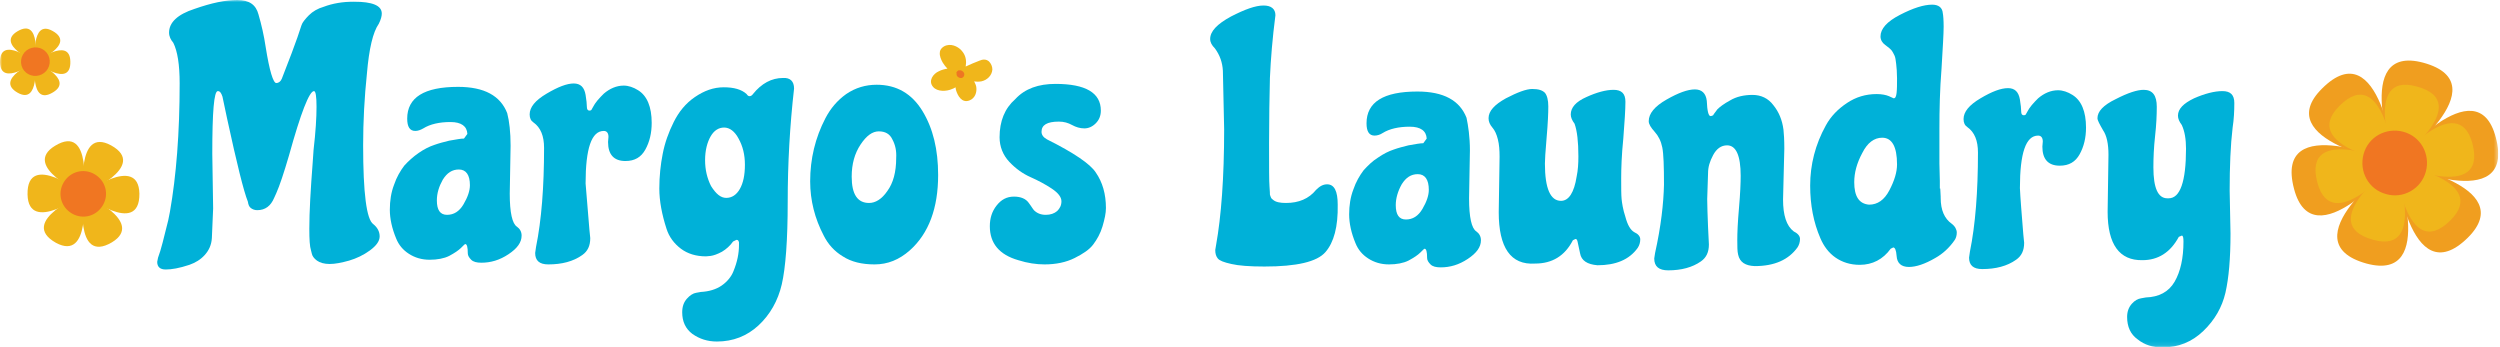 <svg width="590" height="82" viewBox="0 0 590 82" fill="none" xmlns="http://www.w3.org/2000/svg">
<g clip-path="url(#clip0_791_289)">
<mask id="mask0_791_289" style="mask-type:luminance" maskUnits="userSpaceOnUse" x="0" y="0" width="590" height="82">
<path d="M589.6 0H0V81.9H589.6V0Z" fill="white"/>
</mask>
<g mask="url(#mask0_791_289)">
<path d="M50.1 36.3L50.3 49.2L50 56.2C49.9 57.8 49.3 59.1 48.3 60.2C47.3 61.3 46.1 62 44.7 62.5C42.3 63.3 40.5 63.6 39.1 63.6C37.8 63.6 37.1 63 37.1 61.8L37.3 60.8C38 59 38.7 56 39.7 52L40.1 50C41.6 41.5 42.4 31.3 42.4 19.7C42.4 15.3 41.9 12.1 40.9 10.1C40.3 9.4 39.9 8.6 39.9 7.7C39.9 5.3 41.9 3.4 45.9 2.1C49.9 0.7 53.2 0 56 0C58.8 0 60.4 1.1 61 3.4C61.7 5.8 62.3 8.4 62.7 11.1C63.6 16.8 64.5 19.6 65.2 19.6C65.7 19.6 66.2 19.3 66.5 18.6C68.4 13.8 69.6 10.5 70.2 8.8C70.8 7.1 71.1 6 71.3 5.6C71.5 5.2 72 4.5 72.9 3.6C73.8 2.7 75 2 76.4 1.6C78.5 0.8 80.9 0.4 83.5 0.4C87.9 0.4 90.1 1.3 90.1 3.2C90.1 3.8 89.9 4.6 89.4 5.6C88 7.6 87.1 11.5 86.6 17.3C86 23 85.7 28.7 85.7 34.3C85.7 45.6 86.5 51.8 88.1 52.9C89.1 53.7 89.6 54.7 89.6 55.8C89.6 56.9 88.8 58 87.3 59.1C85.8 60.2 84.1 61 82.4 61.5C80.6 62 79.1 62.3 77.8 62.3C76.5 62.3 75.5 62 74.8 61.5C74.1 61 73.7 60.4 73.6 59.9L73.4 59.1C73.1 58.2 73 56.5 73 54C73 50 73.3 44.8 73.8 38.3L74 35.4C74.5 31.1 74.7 27.7 74.7 25.2C74.7 22.7 74.5 21.5 74.1 21.5C73 21.5 71 26.6 68.2 36.7C67 40.8 66 43.8 65.2 45.6L64.7 46.7C63.9 48.6 62.6 49.6 60.7 49.6C60.1 49.6 59.6 49.4 59.2 49.1C58.8 48.8 58.6 48.3 58.5 47.6C57.5 45.1 55.9 38.6 53.6 28L52.5 22.8C52.2 21.9 51.9 21.5 51.4 21.5C50.5 21.5 50.1 26.4 50.1 36.3Z" fill="#00B1D8"/>
</g>
<mask id="mask1_791_289" style="mask-type:luminance" maskUnits="userSpaceOnUse" x="0" y="0" width="590" height="82">
<path d="M589.6 0H0V81.9H589.6V0Z" fill="white"/>
</mask>
<g mask="url(#mask1_791_289)">
<path d="M120.5 34.4L120.3 45.7C120.3 50.2 120.9 52.8 122 53.5C122.7 54 123.1 54.7 123.1 55.6C123.1 57.2 122.1 58.6 120 60C117.9 61.4 115.8 62 113.6 62C112.5 62 111.7 61.8 111.2 61.3C110.7 60.8 110.4 60.3 110.4 59.8C110.4 58.3 110.2 57.6 109.8 57.6C109.7 57.6 109.4 57.9 108.8 58.5C108.2 59.1 107.3 59.7 106 60.4C104.8 61 103.2 61.3 101.4 61.3C99.5 61.3 97.9 60.8 96.5 59.9C95.1 59 94.1 57.8 93.5 56.3C92.5 53.9 92 51.6 92 49.5C92 47.4 92.3 45.4 93 43.6C93.6 41.8 94.5 40.3 95.4 39.1C96.4 38 97.5 37 98.8 36.1C100.1 35.2 101.3 34.6 102.5 34.2C103.6 33.8 104.8 33.5 106 33.2C107.7 32.9 108.8 32.7 109.5 32.7L110.3 31.6C110.2 29.8 108.9 28.8 106.3 28.8C103.7 28.8 101.5 29.3 99.9 30.3C99.2 30.7 98.6 30.9 98 30.9C96.7 30.9 96.1 29.9 96.1 28C96.1 23 100.1 20.5 108.1 20.5C114.3 20.5 118.1 22.6 119.7 26.7C120.2 28.6 120.5 31.2 120.5 34.4ZM103.1 47.3C103.1 49.6 103.9 50.7 105.5 50.7C107.1 50.7 108.4 49.9 109.4 48.2C110.4 46.5 110.9 45 110.9 43.7C110.9 41.3 110 40 108.3 40C106.7 40 105.5 40.8 104.5 42.4C103.6 44 103.1 45.6 103.1 47.3Z" fill="#00B1D8"/>
</g>
<mask id="mask2_791_289" style="mask-type:luminance" maskUnits="userSpaceOnUse" x="0" y="0" width="590" height="82">
<path d="M589.6 0H0V81.9H589.6V0Z" fill="white"/>
</mask>
<g mask="url(#mask2_791_289)">
<path d="M139.1 54.2L139.3 56.2C139.3 58 138.7 59.3 137.4 60.2C135.3 61.7 132.6 62.4 129.4 62.4C127.3 62.4 126.3 61.5 126.3 59.7L126.5 58.3C127.8 51.9 128.4 44.1 128.4 34.9C128.4 32.1 127.6 30.1 125.9 28.9C125.3 28.5 125 27.9 125 27C125 25.3 126.3 23.7 129 22.1C131.7 20.5 133.8 19.7 135.4 19.7C137 19.7 137.9 20.6 138.2 22.4C138.4 23.6 138.5 24.6 138.5 25.2C138.5 25.8 138.7 26.1 139.1 26.1C139.4 26.1 139.6 26 139.7 25.7C139.8 25.5 140 25.2 140.1 25C140.2 24.8 140.5 24.3 141 23.7C141.5 23.1 142 22.6 142.5 22.1C143.9 20.9 145.5 20.2 147.2 20.2C148.3 20.2 149.5 20.6 150.6 21.3C152.7 22.6 153.8 25.2 153.8 29C153.8 31.4 153.3 33.5 152.3 35.3C151.3 37.1 149.8 38 147.6 38C144.9 38 143.5 36.5 143.5 33.5L143.6 32.3C143.6 31.4 143.2 30.9 142.5 30.9C139.6 30.9 138.2 35 138.2 43.3C138.4 45.6 138.7 49.2 139.1 54.2Z" fill="#00B1D8"/>
</g>
<mask id="mask3_791_289" style="mask-type:luminance" maskUnits="userSpaceOnUse" x="0" y="0" width="590" height="82">
<path d="M589.6 0H0V81.9H589.6V0Z" fill="white"/>
</mask>
<g mask="url(#mask3_791_289)">
<path d="M187.4 20.9C186.4 29.7 185.9 38.6 185.9 47.6C185.9 56.7 185.4 63.2 184.5 67.1C183.6 71 181.7 74.3 179 76.8C176.3 79.3 173 80.6 169.2 80.6C167 80.6 165.1 80 163.4 78.8C161.8 77.6 161 75.9 161 73.7C161 72.3 161.4 71.3 162.1 70.5C162.8 69.7 163.6 69.2 164.3 69.1L165.4 68.9C167.3 68.8 169 68.3 170.3 67.4C171.6 66.5 172.6 65.3 173.1 64C174 61.8 174.4 59.8 174.4 57.8V57.2C174.3 56.8 174.2 56.6 173.8 56.6L173 57C172.3 58 171.4 58.8 170.4 59.4C169.3 60 168.4 60.3 167.7 60.4L166.6 60.5C164.3 60.5 162.3 59.9 160.7 58.7C159.1 57.5 157.9 55.9 157.3 54C156.2 50.6 155.6 47.4 155.6 44.5C155.6 41.6 155.9 38.8 156.4 36.3C156.9 33.7 157.8 31.2 159 28.8C160.2 26.4 161.8 24.4 164 22.9C166.2 21.4 168.4 20.6 170.8 20.6C173.2 20.6 175 21.1 176.2 22.2C176.4 22.5 176.6 22.7 176.9 22.7C177.2 22.7 177.5 22.5 177.7 22.2C179.7 19.7 182.1 18.4 184.8 18.4C186.5 18.3 187.4 19.2 187.4 20.9ZM171.4 46.7C172.7 46.7 173.8 46 174.6 44.6C175.4 43.2 175.8 41.3 175.8 38.9C175.8 36.5 175.3 34.5 174.3 32.7C173.4 31 172.2 30.1 170.9 30.1C169.6 30.1 168.5 30.8 167.7 32.2C166.9 33.6 166.4 35.5 166.4 37.8C166.4 40.1 166.9 42.1 167.8 43.9C169 45.8 170.1 46.7 171.4 46.7Z" fill="#00B1D8"/>
</g>
<mask id="mask4_791_289" style="mask-type:luminance" maskUnits="userSpaceOnUse" x="0" y="0" width="590" height="82">
<path d="M589.6 0H0V81.9H589.6V0Z" fill="white"/>
</mask>
<g mask="url(#mask4_791_289)">
<path d="M206.9 20C211.6 20 215.2 22.1 217.7 26.2C220.2 30.3 221.4 35.3 221.4 41.3C221.4 49.1 219.2 55.1 214.7 59.1C212.2 61.3 209.5 62.4 206.4 62.4C203.4 62.4 200.9 61.8 198.9 60.5C196.9 59.3 195.4 57.6 194.4 55.6C192.3 51.6 191.2 47.3 191.2 42.8C191.2 37.5 192.4 32.5 194.8 27.9C196 25.6 197.6 23.7 199.7 22.2C201.9 20.7 204.3 20 206.9 20ZM210.6 32.9C210 31.6 208.9 31 207.4 31C205.9 31 204.5 32 203.1 34.1C201.7 36.2 201 38.7 201 41.7C201 45.9 202.4 47.9 205.1 47.9C206.6 47.9 208.1 47 209.4 45.1C210.8 43.2 211.5 40.6 211.5 37.3C211.6 35.6 211.3 34.2 210.6 32.9Z" fill="#00B1D8"/>
</g>
<mask id="mask5_791_289" style="mask-type:luminance" maskUnits="userSpaceOnUse" x="0" y="0" width="590" height="82">
<path d="M589.6 0H0V81.9H589.6V0Z" fill="white"/>
</mask>
<g mask="url(#mask5_791_289)">
<path d="M249.1 19.8C256.2 19.8 259.8 21.9 259.8 26.1C259.8 27.3 259.4 28.3 258.6 29.1C257.8 29.9 256.9 30.3 255.9 30.3C254.9 30.3 253.9 30 253 29.5C252.1 29 251.1 28.7 249.9 28.7C247.1 28.7 245.8 29.5 245.8 31.1C245.8 31.8 246.2 32.4 247.1 32.9C253.5 36.1 257.3 38.7 258.6 40.7C260.2 43 261 45.8 261 49.1C261 50.3 260.7 51.7 260.2 53.4C259.7 55.1 258.9 56.5 258 57.7C257.1 58.9 255.6 59.9 253.6 60.9C251.6 61.9 249.2 62.4 246.5 62.4C244.6 62.4 242.5 62.1 240.3 61.4C235.8 60.1 233.6 57.4 233.6 53.4C233.6 51.5 234.1 49.9 235.2 48.5C236.3 47.1 237.6 46.4 239.3 46.4C240.9 46.4 242.1 46.9 242.8 47.9C242.9 48 243 48.2 243.3 48.6C243.6 49 243.8 49.4 244 49.6C244.7 50.3 245.6 50.7 246.8 50.7C247.9 50.7 248.8 50.4 249.5 49.8C250.1 49.2 250.5 48.5 250.5 47.5C250.5 46.5 249.7 45.5 248.2 44.5C246.7 43.5 245 42.6 243.2 41.8C241.4 41 239.7 39.8 238.2 38.2C236.7 36.6 235.9 34.6 235.9 32.4C235.9 28.6 237.1 25.6 239.6 23.4C241.9 20.9 245.1 19.8 249.1 19.8Z" fill="#00B1D8"/>
</g>
<mask id="mask6_791_289" style="mask-type:luminance" maskUnits="userSpaceOnUse" x="0" y="0" width="590" height="82">
<path d="M589.6 0H0V81.9H589.6V0Z" fill="white"/>
</mask>
<g mask="url(#mask6_791_289)">
<path d="M312.8 59.5C310.8 61.8 306 62.9 298.4 62.9C294.9 62.9 292.3 62.7 290.6 62.3C288.8 61.9 287.8 61.5 287.4 61C287 60.5 286.8 59.9 286.8 59L287 57.8C288.2 51.1 288.9 42 288.9 30.5L288.6 16.7C288.5 14.8 287.9 13 286.7 11.4C286 10.7 285.6 10 285.6 9.2C285.6 7.4 287.2 5.7 290.5 3.9C293.8 2.2 296.3 1.3 298.2 1.3C300 1.3 301 2.1 301 3.6C300.3 9 299.9 13.9 299.7 18.4C299.6 22.9 299.5 27.9 299.5 33.7C299.5 39.4 299.5 42.9 299.6 44C299.7 45.2 299.7 45.8 299.7 45.9C299.7 46 299.8 46.2 299.9 46.5C300 46.8 300.2 47 300.5 47.2C301.1 47.7 302.1 47.9 303.5 47.9C306.5 47.9 308.9 46.9 310.6 44.8C311.5 43.9 312.3 43.5 313.2 43.5C314.9 43.5 315.7 45.1 315.7 48.3C315.8 53.5 314.8 57.2 312.8 59.5Z" fill="#00B1D8"/>
</g>
<mask id="mask7_791_289" style="mask-type:luminance" maskUnits="userSpaceOnUse" x="0" y="0" width="590" height="82">
<path d="M589.6 0H0V81.9H589.6V0Z" fill="white"/>
</mask>
<g mask="url(#mask7_791_289)">
<path d="M346.9 35.5L346.7 46.8C346.7 51.3 347.3 53.9 348.4 54.6C349.1 55.1 349.5 55.8 349.5 56.7C349.5 58.3 348.5 59.7 346.4 61.1C344.3 62.5 342.2 63.1 340 63.1C338.9 63.1 338.1 62.9 337.6 62.4C337.1 61.9 336.8 61.4 336.8 60.9C336.8 59.4 336.6 58.7 336.2 58.7C336.1 58.7 335.8 59 335.2 59.6C334.6 60.2 333.7 60.8 332.4 61.5C331.2 62.1 329.6 62.4 327.8 62.4C325.9 62.4 324.3 61.9 322.9 61C321.5 60.1 320.5 58.9 319.9 57.4C318.9 55 318.4 52.7 318.4 50.6C318.4 48.5 318.7 46.5 319.4 44.7C320 42.9 320.9 41.4 321.8 40.2C322.8 39.1 323.9 38 325.2 37.2C326.5 36.3 327.7 35.7 328.9 35.3C330 34.9 331.2 34.6 332.4 34.3C334.1 34 335.2 33.8 335.9 33.8L336.7 32.7C336.6 30.9 335.3 29.9 332.7 29.9C330.1 29.9 327.9 30.4 326.3 31.4C325.7 31.8 325 32 324.4 32C323.1 32 322.5 31 322.5 29.1C322.5 24.1 326.5 21.6 334.5 21.6C340.7 21.6 344.5 23.7 346.1 27.8C346.5 29.7 346.9 32.3 346.9 35.5ZM329.4 48.4C329.4 50.7 330.2 51.8 331.8 51.8C333.4 51.8 334.7 51 335.7 49.3C336.7 47.6 337.2 46.1 337.2 44.8C337.2 42.4 336.3 41.1 334.6 41.1C333 41.1 331.8 41.9 330.8 43.5C329.9 45.1 329.4 46.8 329.4 48.4Z" fill="#00B1D8"/>
</g>
<mask id="mask8_791_289" style="mask-type:luminance" maskUnits="userSpaceOnUse" x="0" y="0" width="590" height="82">
<path d="M589.6 0H0V81.9H589.6V0Z" fill="white"/>
</mask>
<g mask="url(#mask8_791_289)">
<path d="M353.7 50.1L353.9 37C353.9 35.4 353.8 34.1 353.5 32.9C353.2 31.7 352.8 30.8 352.2 30.1C351.6 29.4 351.3 28.7 351.3 27.9C351.3 26.2 352.7 24.7 355.4 23.2C358.1 21.8 360.2 21 361.6 21C363.1 21 364 21.3 364.6 21.9C365.1 22.5 365.4 23.6 365.4 25.1C365.4 26.7 365.3 29.1 365 32.5C364.7 35.9 364.6 37.9 364.6 38.6C364.6 44.5 365.9 47.4 368.4 47.4C370.2 47.4 371.5 45.5 372.1 41.6C372.4 40.2 372.5 38.6 372.5 36.9C372.5 33.4 372.2 30.9 371.6 29.2C371 28.4 370.7 27.7 370.7 27C370.7 25.4 371.9 24 374.4 22.9C376.8 21.8 379 21.2 380.8 21.2C382.7 21.2 383.6 22.1 383.6 24C383.6 25.9 383.4 28.8 383.1 32.7C382.7 36.6 382.6 39.8 382.6 42.1C382.6 44.4 382.6 46 382.7 47C382.8 47.9 383 49.4 383.6 51.2C384.1 53.1 384.8 54.3 385.7 54.8C386.6 55.2 387.1 55.8 387.1 56.5C387.1 57.2 386.9 57.9 386.5 58.5C384.5 61.3 381.3 62.6 377 62.6C374.6 62.4 373.2 61.5 372.9 59.8L372.3 57C372.2 56.6 372.1 56.4 371.8 56.4L371.2 56.7C369.3 60.4 366.3 62.2 362.3 62.2C356.5 62.6 353.7 58.4 353.7 50.1Z" fill="#00B1D8"/>
</g>
<mask id="mask9_791_289" style="mask-type:luminance" maskUnits="userSpaceOnUse" x="0" y="0" width="590" height="82">
<path d="M589.6 0H0V81.9H589.6V0Z" fill="white"/>
</mask>
<g mask="url(#mask9_791_289)">
<path d="M403.1 40.9L402.9 47C402.9 48.6 403 50.8 403.1 53.6L403.3 57.7C403.3 59.5 402.7 60.8 401.4 61.7C399.4 63.1 396.8 63.8 393.7 63.8C391.5 63.8 390.4 62.9 390.4 61L390.6 59.7C392 53.4 392.6 48 392.7 43.6C392.7 39.2 392.6 36.3 392.3 34.8C392 33.3 391.4 32.1 390.5 31.1C389.6 30.1 389.1 29.3 389.1 28.6C389.1 26.8 390.5 25.1 393.3 23.5C396.1 21.9 398.3 21.1 400 21.1C401.6 21.1 402.6 22 402.8 23.8C402.9 26.2 403.2 27.4 403.7 27.4C403.9 27.4 404.1 27.3 404.3 27.2C404.5 26.8 404.9 26.4 405.3 25.8C405.8 25.3 406.8 24.5 408.3 23.7C409.8 22.8 411.6 22.4 413.6 22.4C415.6 22.4 417.3 23.2 418.5 24.8C419.8 26.4 420.6 28.3 420.9 30.6C421 31.5 421.1 33 421.1 35.1L420.8 47.1C420.8 50.8 421.6 53.3 423.3 54.6C424.3 55.1 424.8 55.7 424.8 56.4C424.8 57.1 424.6 57.8 424.2 58.4C422.1 61.3 418.8 62.8 414.1 62.8C411.9 62.7 410.6 61.9 410.2 60.1C410 59.3 410 58.2 410 56.6C410 55 410.1 52.5 410.4 49.1C410.7 45.7 410.8 43.1 410.8 41.5C410.8 36.7 409.7 34.3 407.6 34.3C406.2 34.3 405.1 35.1 404.3 36.6C403.5 38.1 403.1 39.4 403.1 40.9Z" fill="#00B1D8"/>
</g>
<mask id="mask10_791_289" style="mask-type:luminance" maskUnits="userSpaceOnUse" x="0" y="0" width="590" height="82">
<path d="M589.6 0H0V81.9H589.6V0Z" fill="white"/>
</mask>
<g mask="url(#mask10_791_289)">
<path d="M457.9 44.5L458 46.4V46.7C458 49.6 458.9 51.6 460.6 52.8C461.4 53.4 461.8 54.2 461.8 54.9C461.8 55.6 461.6 56.3 461.2 56.8C460 58.5 458.5 59.9 456.7 60.9C454.3 62.3 452.2 63 450.5 63C448.7 63 447.7 62.1 447.6 60.4C447.5 59 447.2 58.4 446.8 58.4L446.2 58.7C444.4 61.2 441.9 62.5 438.9 62.5C436.7 62.5 434.8 61.9 433.2 60.8C431.6 59.7 430.4 58.1 429.6 56.2C428 52.5 427.2 48.4 427.2 43.8C427.2 38.9 428.4 34.1 430.9 29.6C432.1 27.4 433.8 25.7 435.9 24.3C438 22.9 440.3 22.2 442.9 22.2C444.1 22.2 445.1 22.4 445.8 22.7L446.9 23.2C447.3 23.2 447.5 22.8 447.6 21.9C447.7 21 447.7 19.9 447.7 18.5C447.7 17.1 447.6 16 447.5 15.1C447.4 14.2 447.3 13.5 447.1 13.1C446.9 12.7 446.7 12.3 446.5 12C446.2 11.6 445.6 11.1 444.9 10.6C444.2 10.1 443.8 9.4 443.8 8.6C443.8 6.8 445.3 5.1 448.4 3.5C451.5 1.9 454 1.1 456 1.1C457.5 1.1 458.4 1.8 458.5 3.1C458.6 3.6 458.7 4.7 458.7 6.3C458.7 7.9 458.5 11.2 458.2 16.2C457.8 21.2 457.7 25.9 457.7 30.5V38.6L457.8 42.7V44.5H457.9ZM441.1 48.3C443.1 48.3 444.7 47.2 445.9 44.9C447.1 42.6 447.7 40.6 447.7 38.8C447.7 34.6 446.5 32.5 444.2 32.5C442.3 32.5 440.7 33.7 439.5 36.1C438.2 38.5 437.6 40.8 437.6 43C437.6 46.3 438.7 48.1 441.1 48.3Z" fill="#00B1D8"/>
</g>
<mask id="mask11_791_289" style="mask-type:luminance" maskUnits="userSpaceOnUse" x="0" y="0" width="590" height="82">
<path d="M589.6 0H0V81.9H589.6V0Z" fill="white"/>
</mask>
<g mask="url(#mask11_791_289)">
<path d="M477.5 55.3L477.7 57.3C477.7 59.1 477.1 60.4 475.8 61.3C473.7 62.8 471 63.5 467.8 63.5C465.7 63.5 464.7 62.6 464.7 60.8L464.9 59.4C466.2 53 466.8 45.2 466.8 36C466.8 33.2 466 31.2 464.3 30C463.7 29.6 463.4 29 463.4 28.1C463.4 26.4 464.7 24.8 467.4 23.2C470.1 21.6 472.2 20.8 473.9 20.8C475.5 20.8 476.4 21.7 476.7 23.5C476.9 24.7 477 25.7 477 26.3C477 26.9 477.2 27.2 477.6 27.2C477.9 27.2 478.1 27.1 478.2 26.8C478.3 26.6 478.5 26.3 478.6 26.1C478.7 25.9 479 25.4 479.5 24.8C480 24.2 480.5 23.7 481 23.2C482.4 22 484 21.3 485.7 21.3C486.8 21.3 488 21.7 489.1 22.4C491.2 23.7 492.3 26.3 492.3 30.1C492.3 32.5 491.8 34.6 490.8 36.4C489.8 38.2 488.3 39.1 486.1 39.1C483.4 39.1 482 37.6 482 34.6L482.1 33.4C482.1 32.5 481.7 32 481 32C478.1 32 476.7 36.1 476.7 44.4C476.8 46.7 477.1 50.3 477.5 55.3Z" fill="#00B1D8"/>
</g>
<mask id="mask12_791_289" style="mask-type:luminance" maskUnits="userSpaceOnUse" x="0" y="0" width="590" height="82">
<path d="M589.6 0H0V81.9H589.6V0Z" fill="white"/>
</mask>
<g mask="url(#mask12_791_289)">
<path d="M497.4 50L497.6 36.5C497.6 34 497.2 32 496.3 30.7C495.5 29.3 495 28.4 495 27.9C495 26.3 496.4 24.8 499.3 23.4C502.2 21.9 504.4 21.2 505.9 21.2C508 21.2 509 22.5 509 25.2C509 27.1 508.9 29.5 508.6 32.1C508.3 34.8 508.2 37.3 508.2 39.5C508.2 44.4 509.3 46.8 511.5 46.8H511.8C514.5 46.8 515.9 42.9 515.9 35.1C515.9 32.9 515.6 31 514.9 29.5C514.3 28.7 514 28 514 27.3C514 25.7 515.3 24.4 517.8 23.2C520.3 22.1 522.6 21.5 524.5 21.5C526.4 21.5 527.3 22.4 527.3 24.3C527.3 26.2 527.2 28.2 526.9 30.1C526.4 34.3 526.2 39.3 526.2 45L526.4 55.1C526.4 61 526 65.6 525.2 69.1C524.4 72.5 522.7 75.5 520 78.1C517.3 80.7 514.1 82 510.3 82C508.1 82 506.1 81.4 504.5 80.1C502.8 78.9 502 77.1 502 74.8C502 73.5 502.4 72.5 503.1 71.7C503.8 70.9 504.6 70.5 505.3 70.4L506.4 70.2C509.5 70.1 511.8 68.9 513.2 66.5C514.6 64.1 515.3 60.9 515.3 57C515.3 56.1 515.2 55.6 514.9 55.6L514.2 55.9C512.2 59.6 509.3 61.4 505.6 61.4C500.2 61.5 497.4 57.7 497.4 50Z" fill="#00B1D8"/>
</g>
<mask id="mask13_791_289" style="mask-type:luminance" maskUnits="userSpaceOnUse" x="0" y="0" width="590" height="82">
<path d="M589.6 0H0V81.9H589.6V0Z" fill="white"/>
</mask>
<g mask="url(#mask13_791_289)">
<path d="M222.5 14.8C222.8 15.3 223.2 15.8 223.6 16.2C222.9 16.3 222.2 16.5 221.6 16.8C220.2 17.4 219 19.1 220.2 20.5C221.2 21.7 223.4 21.6 224.7 21C225 20.9 225.2 20.8 225.5 20.6C225.5 20.8 225.6 21 225.6 21.2C226 22.6 227 24.4 228.8 23.7C230.1 23.2 230.6 21.8 230.4 20.5C230.3 20 230.1 19.6 229.9 19.2C230.5 19.3 231 19.3 231.6 19.2C233 18.9 234.1 17.8 234.2 16.4C234.2 15.7 233.9 15 233.4 14.5C232.7 13.9 231.9 14 231.2 14.3C230.1 14.7 229 15.2 227.9 15.7C228.1 14.6 228 13.4 227.3 12.4C226.5 11.2 224.9 10.3 223.4 10.7C222.6 10.9 221.8 11.6 221.8 12.4C221.7 13.2 222.1 14.1 222.5 14.8Z" fill="#F0B61B"/>
</g>
<mask id="mask14_791_289" style="mask-type:luminance" maskUnits="userSpaceOnUse" x="0" y="0" width="590" height="82">
<path d="M589.6 0H0V81.9H589.6V0Z" fill="white"/>
</mask>
<g mask="url(#mask14_791_289)">
<path d="M225.8 17.8C226 18.3 226.6 18.5 227 18.4C227.5 18.2 227.7 17.7 227.5 17.2C227.4 17 227.2 16.8 227 16.7C226.9 16.7 226.9 16.7 226.8 16.6C226.6 16.6 226.4 16.6 226.2 16.6C226 16.7 225.8 16.9 225.7 17.1C225.8 17.4 225.7 17.6 225.8 17.8Z" fill="#EE7623"/>
</g>
<mask id="mask15_791_289" style="mask-type:luminance" maskUnits="userSpaceOnUse" x="0" y="0" width="590" height="82">
<path d="M589.6 0H0V81.9H589.6V0Z" fill="white"/>
</mask>
<g mask="url(#mask15_791_289)">
<path d="M565.2 38.5C565.2 38.5 554.8 10.2 571.9 14.8C590.6 19.9 565.2 38.5 565.2 38.5Z" fill="#F09E1F"/>
</g>
<mask id="mask16_791_289" style="mask-type:luminance" maskUnits="userSpaceOnUse" x="0" y="0" width="590" height="82">
<path d="M589.6 0H0V81.9H589.6V0Z" fill="white"/>
</mask>
<g mask="url(#mask16_791_289)">
<path d="M565.2 38.5C565.2 38.5 535.5 33.3 548 20.9C561.8 7.1 565.2 38.5 565.2 38.5Z" fill="#F09E1F"/>
</g>
<mask id="mask17_791_289" style="mask-type:luminance" maskUnits="userSpaceOnUse" x="0" y="0" width="590" height="82">
<path d="M589.6 0H0V81.9H589.6V0Z" fill="white"/>
</mask>
<g mask="url(#mask17_791_289)">
<path d="M565.2 38.5C565.2 38.5 545.9 61.6 541.4 44.6C536.4 25.7 565.2 38.5 565.2 38.5Z" fill="#F09E1F"/>
</g>
<mask id="mask18_791_289" style="mask-type:luminance" maskUnits="userSpaceOnUse" x="0" y="0" width="590" height="82">
<path d="M589.6 0H0V81.9H589.6V0Z" fill="white"/>
</mask>
<g mask="url(#mask18_791_289)">
<path d="M565.2 38.5C565.2 38.5 575.6 66.8 558.5 62.2C539.7 57 565.2 38.5 565.2 38.5Z" fill="#F09E1F"/>
</g>
<mask id="mask19_791_289" style="mask-type:luminance" maskUnits="userSpaceOnUse" x="0" y="0" width="590" height="82">
<path d="M589.6 0H0V81.9H589.6V0Z" fill="white"/>
</mask>
<g mask="url(#mask19_791_289)">
<path d="M565.2 38.5C565.2 38.5 594.9 43.7 582.4 56.1C568.5 69.8 565.2 38.5 565.2 38.5Z" fill="#F09E1F"/>
</g>
<mask id="mask20_791_289" style="mask-type:luminance" maskUnits="userSpaceOnUse" x="0" y="0" width="590" height="82">
<path d="M589.6 0H0V81.9H589.6V0Z" fill="white"/>
</mask>
<g mask="url(#mask20_791_289)">
<path d="M565.2 38.5C565.2 38.5 584.5 15.4 589 32.4C594 51.2 565.2 38.5 565.2 38.5Z" fill="#F09E1F"/>
</g>
<mask id="mask21_791_289" style="mask-type:luminance" maskUnits="userSpaceOnUse" x="0" y="0" width="590" height="82">
<path d="M589.6 0H0V81.9H589.6V0Z" fill="white"/>
</mask>
<g mask="url(#mask21_791_289)">
<path d="M565.2 38.5C565.2 38.5 557.3 16.8 570.3 20.4C584.6 24.2 565.2 38.5 565.2 38.5Z" fill="#F0B61B"/>
</g>
<mask id="mask22_791_289" style="mask-type:luminance" maskUnits="userSpaceOnUse" x="0" y="0" width="590" height="82">
<path d="M589.6 0H0V81.9H589.6V0Z" fill="white"/>
</mask>
<g mask="url(#mask22_791_289)">
<path d="M565.2 38.5C565.2 38.5 542.5 34.6 552.1 25C562.6 14.5 565.2 38.5 565.2 38.5Z" fill="#F0B61B"/>
</g>
<mask id="mask23_791_289" style="mask-type:luminance" maskUnits="userSpaceOnUse" x="0" y="0" width="590" height="82">
<path d="M589.6 0H0V81.9H589.6V0Z" fill="white"/>
</mask>
<g mask="url(#mask23_791_289)">
<path d="M565.2 38.5C565.2 38.5 550.4 56.2 546.9 43.1C543.1 28.7 565.2 38.5 565.2 38.5Z" fill="#F0B61B"/>
</g>
<mask id="mask24_791_289" style="mask-type:luminance" maskUnits="userSpaceOnUse" x="0" y="0" width="590" height="82">
<path d="M589.6 0H0V81.9H589.6V0Z" fill="white"/>
</mask>
<g mask="url(#mask24_791_289)">
<path d="M565.2 38.5C565.2 38.5 573.1 60.2 560.1 56.6C545.7 52.7 565.2 38.5 565.2 38.5Z" fill="#F0B61B"/>
</g>
<mask id="mask25_791_289" style="mask-type:luminance" maskUnits="userSpaceOnUse" x="0" y="0" width="590" height="82">
<path d="M589.6 0H0V81.9H589.6V0Z" fill="white"/>
</mask>
<g mask="url(#mask25_791_289)">
<path d="M565.2 38.5C565.2 38.5 587.9 42.5 578.3 52C567.7 62.5 565.2 38.5 565.2 38.5Z" fill="#F0B61B"/>
</g>
<mask id="mask26_791_289" style="mask-type:luminance" maskUnits="userSpaceOnUse" x="0" y="0" width="590" height="82">
<path d="M589.6 0H0V81.9H589.6V0Z" fill="white"/>
</mask>
<g mask="url(#mask26_791_289)">
<path d="M565.2 38.5C565.2 38.5 580 20.8 583.5 33.9C587.2 48.2 565.2 38.5 565.2 38.5Z" fill="#F0B61B"/>
</g>
<mask id="mask27_791_289" style="mask-type:luminance" maskUnits="userSpaceOnUse" x="0" y="0" width="590" height="82">
<path d="M589.6 0H0V81.9H589.6V0Z" fill="white"/>
</mask>
<g mask="url(#mask27_791_289)">
<path d="M572.5 40.5C573.6 36.4 571.3 32.2 567.2 31.1C563.1 30 558.9 32.3 557.8 36.4C556.7 40.5 559 44.7 563.1 45.8C567.1 47 571.4 44.6 572.5 40.5Z" fill="#F07622"/>
</g>
<mask id="mask28_791_289" style="mask-type:luminance" maskUnits="userSpaceOnUse" x="0" y="0" width="590" height="82">
<path d="M589.6 0H0V81.9H589.6V0Z" fill="white"/>
</mask>
<g mask="url(#mask28_791_289)">
<path d="M8.3 14.6C8.3 14.6 9.4 24.8 4.2 21.9C-1.5 18.7 8.3 14.6 8.3 14.6Z" fill="#F0B61B"/>
</g>
<mask id="mask29_791_289" style="mask-type:luminance" maskUnits="userSpaceOnUse" x="0" y="0" width="590" height="82">
<path d="M589.6 0H0V81.9H589.6V0Z" fill="white"/>
</mask>
<g mask="url(#mask29_791_289)">
<path d="M8.3 14.6C8.3 14.6 17.7 18.7 12.5 21.8C6.9 25.2 8.3 14.6 8.3 14.6Z" fill="#F0B61B"/>
</g>
<mask id="mask30_791_289" style="mask-type:luminance" maskUnits="userSpaceOnUse" x="0" y="0" width="590" height="82">
<path d="M589.6 0H0V81.9H589.6V0Z" fill="white"/>
</mask>
<g mask="url(#mask30_791_289)">
<path d="M8.3 14.6C8.3 14.6 16.5 8.5 16.6 14.5C16.8 21.1 8.3 14.6 8.3 14.6Z" fill="#F0B61B"/>
</g>
<mask id="mask31_791_289" style="mask-type:luminance" maskUnits="userSpaceOnUse" x="0" y="0" width="590" height="82">
<path d="M589.6 0H0V81.9H589.6V0Z" fill="white"/>
</mask>
<g mask="url(#mask31_791_289)">
<path d="M8.3 14.6C8.3 14.6 7.2 4.4 12.4 7.3C18.2 10.5 8.3 14.6 8.3 14.6Z" fill="#F0B61B"/>
</g>
<mask id="mask32_791_289" style="mask-type:luminance" maskUnits="userSpaceOnUse" x="0" y="0" width="590" height="82">
<path d="M589.6 0H0V81.9H589.6V0Z" fill="white"/>
</mask>
<g mask="url(#mask32_791_289)">
<path d="M8.3 14.6C8.3 14.6 -1.1 10.5 4.1 7.4C9.8 4 8.3 14.6 8.3 14.6Z" fill="#F0B61B"/>
</g>
<mask id="mask33_791_289" style="mask-type:luminance" maskUnits="userSpaceOnUse" x="0" y="0" width="590" height="82">
<path d="M589.6 0H0V81.9H589.6V0Z" fill="white"/>
</mask>
<g mask="url(#mask33_791_289)">
<path d="M8.3 14.6C8.3 14.6 0.1 20.7 3.13311e-05 14.7C-0.1 8.1 8.3 14.6 8.3 14.6Z" fill="#F0B61B"/>
</g>
<mask id="mask34_791_289" style="mask-type:luminance" maskUnits="userSpaceOnUse" x="0" y="0" width="590" height="82">
<path d="M589.6 0H0V81.9H589.6V0Z" fill="white"/>
</mask>
<g mask="url(#mask34_791_289)">
<path d="M5.4 12.9C4.5 14.5 5 16.6 6.7 17.5C8.3 18.4 10.4 17.8 11.3 16.2C12.2 14.6 11.7 12.5 10 11.6C8.4 10.7 6.3 11.3 5.4 12.9Z" fill="#F07622"/>
</g>
<mask id="mask35_791_289" style="mask-type:luminance" maskUnits="userSpaceOnUse" x="0" y="0" width="590" height="82">
<path d="M589.6 0H0V81.9H589.6V0Z" fill="white"/>
</mask>
<g mask="url(#mask35_791_289)">
<path d="M19.7 45.8C19.7 45.8 21.5 61.8 13.2 57.3C4.1 52.2 19.7 45.8 19.7 45.8Z" fill="#F0B61B"/>
</g>
<mask id="mask36_791_289" style="mask-type:luminance" maskUnits="userSpaceOnUse" x="0" y="0" width="590" height="82">
<path d="M589.6 0H0V81.9H589.6V0Z" fill="white"/>
</mask>
<g mask="url(#mask36_791_289)">
<path d="M19.7 45.8C19.7 45.8 34.5 52.3 26.4 57.2C17.4 62.5 19.7 45.8 19.7 45.8Z" fill="#F0B61B"/>
</g>
<mask id="mask37_791_289" style="mask-type:luminance" maskUnits="userSpaceOnUse" x="0" y="0" width="590" height="82">
<path d="M589.6 0H0V81.9H589.6V0Z" fill="white"/>
</mask>
<g mask="url(#mask37_791_289)">
<path d="M19.7 45.8C19.7 45.8 32.7 36.2 32.9 45.7C33 56.1 19.7 45.8 19.7 45.8Z" fill="#F0B61B"/>
</g>
<mask id="mask38_791_289" style="mask-type:luminance" maskUnits="userSpaceOnUse" x="0" y="0" width="590" height="82">
<path d="M589.6 0H0V81.9H589.6V0Z" fill="white"/>
</mask>
<g mask="url(#mask38_791_289)">
<path d="M19.7 45.8C19.7 45.8 17.9 29.8 26.2 34.3C35.3 39.3 19.7 45.8 19.7 45.8Z" fill="#F0B61B"/>
</g>
<mask id="mask39_791_289" style="mask-type:luminance" maskUnits="userSpaceOnUse" x="0" y="0" width="590" height="82">
<path d="M589.6 0H0V81.9H589.6V0Z" fill="white"/>
</mask>
<g mask="url(#mask39_791_289)">
<path d="M19.7 45.8C19.7 45.8 4.9 39.3 13 34.4C21.9 29 19.7 45.8 19.7 45.8Z" fill="#F0B61B"/>
</g>
<mask id="mask40_791_289" style="mask-type:luminance" maskUnits="userSpaceOnUse" x="0" y="0" width="590" height="82">
<path d="M589.6 0H0V81.9H589.6V0Z" fill="white"/>
</mask>
<g mask="url(#mask40_791_289)">
<path d="M19.7 45.8C19.7 45.8 6.7 55.4 6.5 45.9C6.3 35.4 19.7 45.8 19.7 45.8Z" fill="#F0B61B"/>
</g>
<mask id="mask41_791_289" style="mask-type:luminance" maskUnits="userSpaceOnUse" x="0" y="0" width="590" height="82">
<path d="M589.6 0H0V81.9H589.6V0Z" fill="white"/>
</mask>
<g mask="url(#mask41_791_289)">
<path d="M15 43.1C13.5 45.7 14.4 48.9 17 50.4C19.6 51.9 22.8 51 24.3 48.4C25.8 45.8 24.9 42.6 22.3 41.1C19.7 39.6 16.5 40.5 15 43.1Z" fill="#F07622"/>
</g>
</g>
<defs>
<clipPath id="clip0_791_289">
<rect width="589.6" height="81.9" fill="white"/>
</clipPath>
</defs>
</svg>
